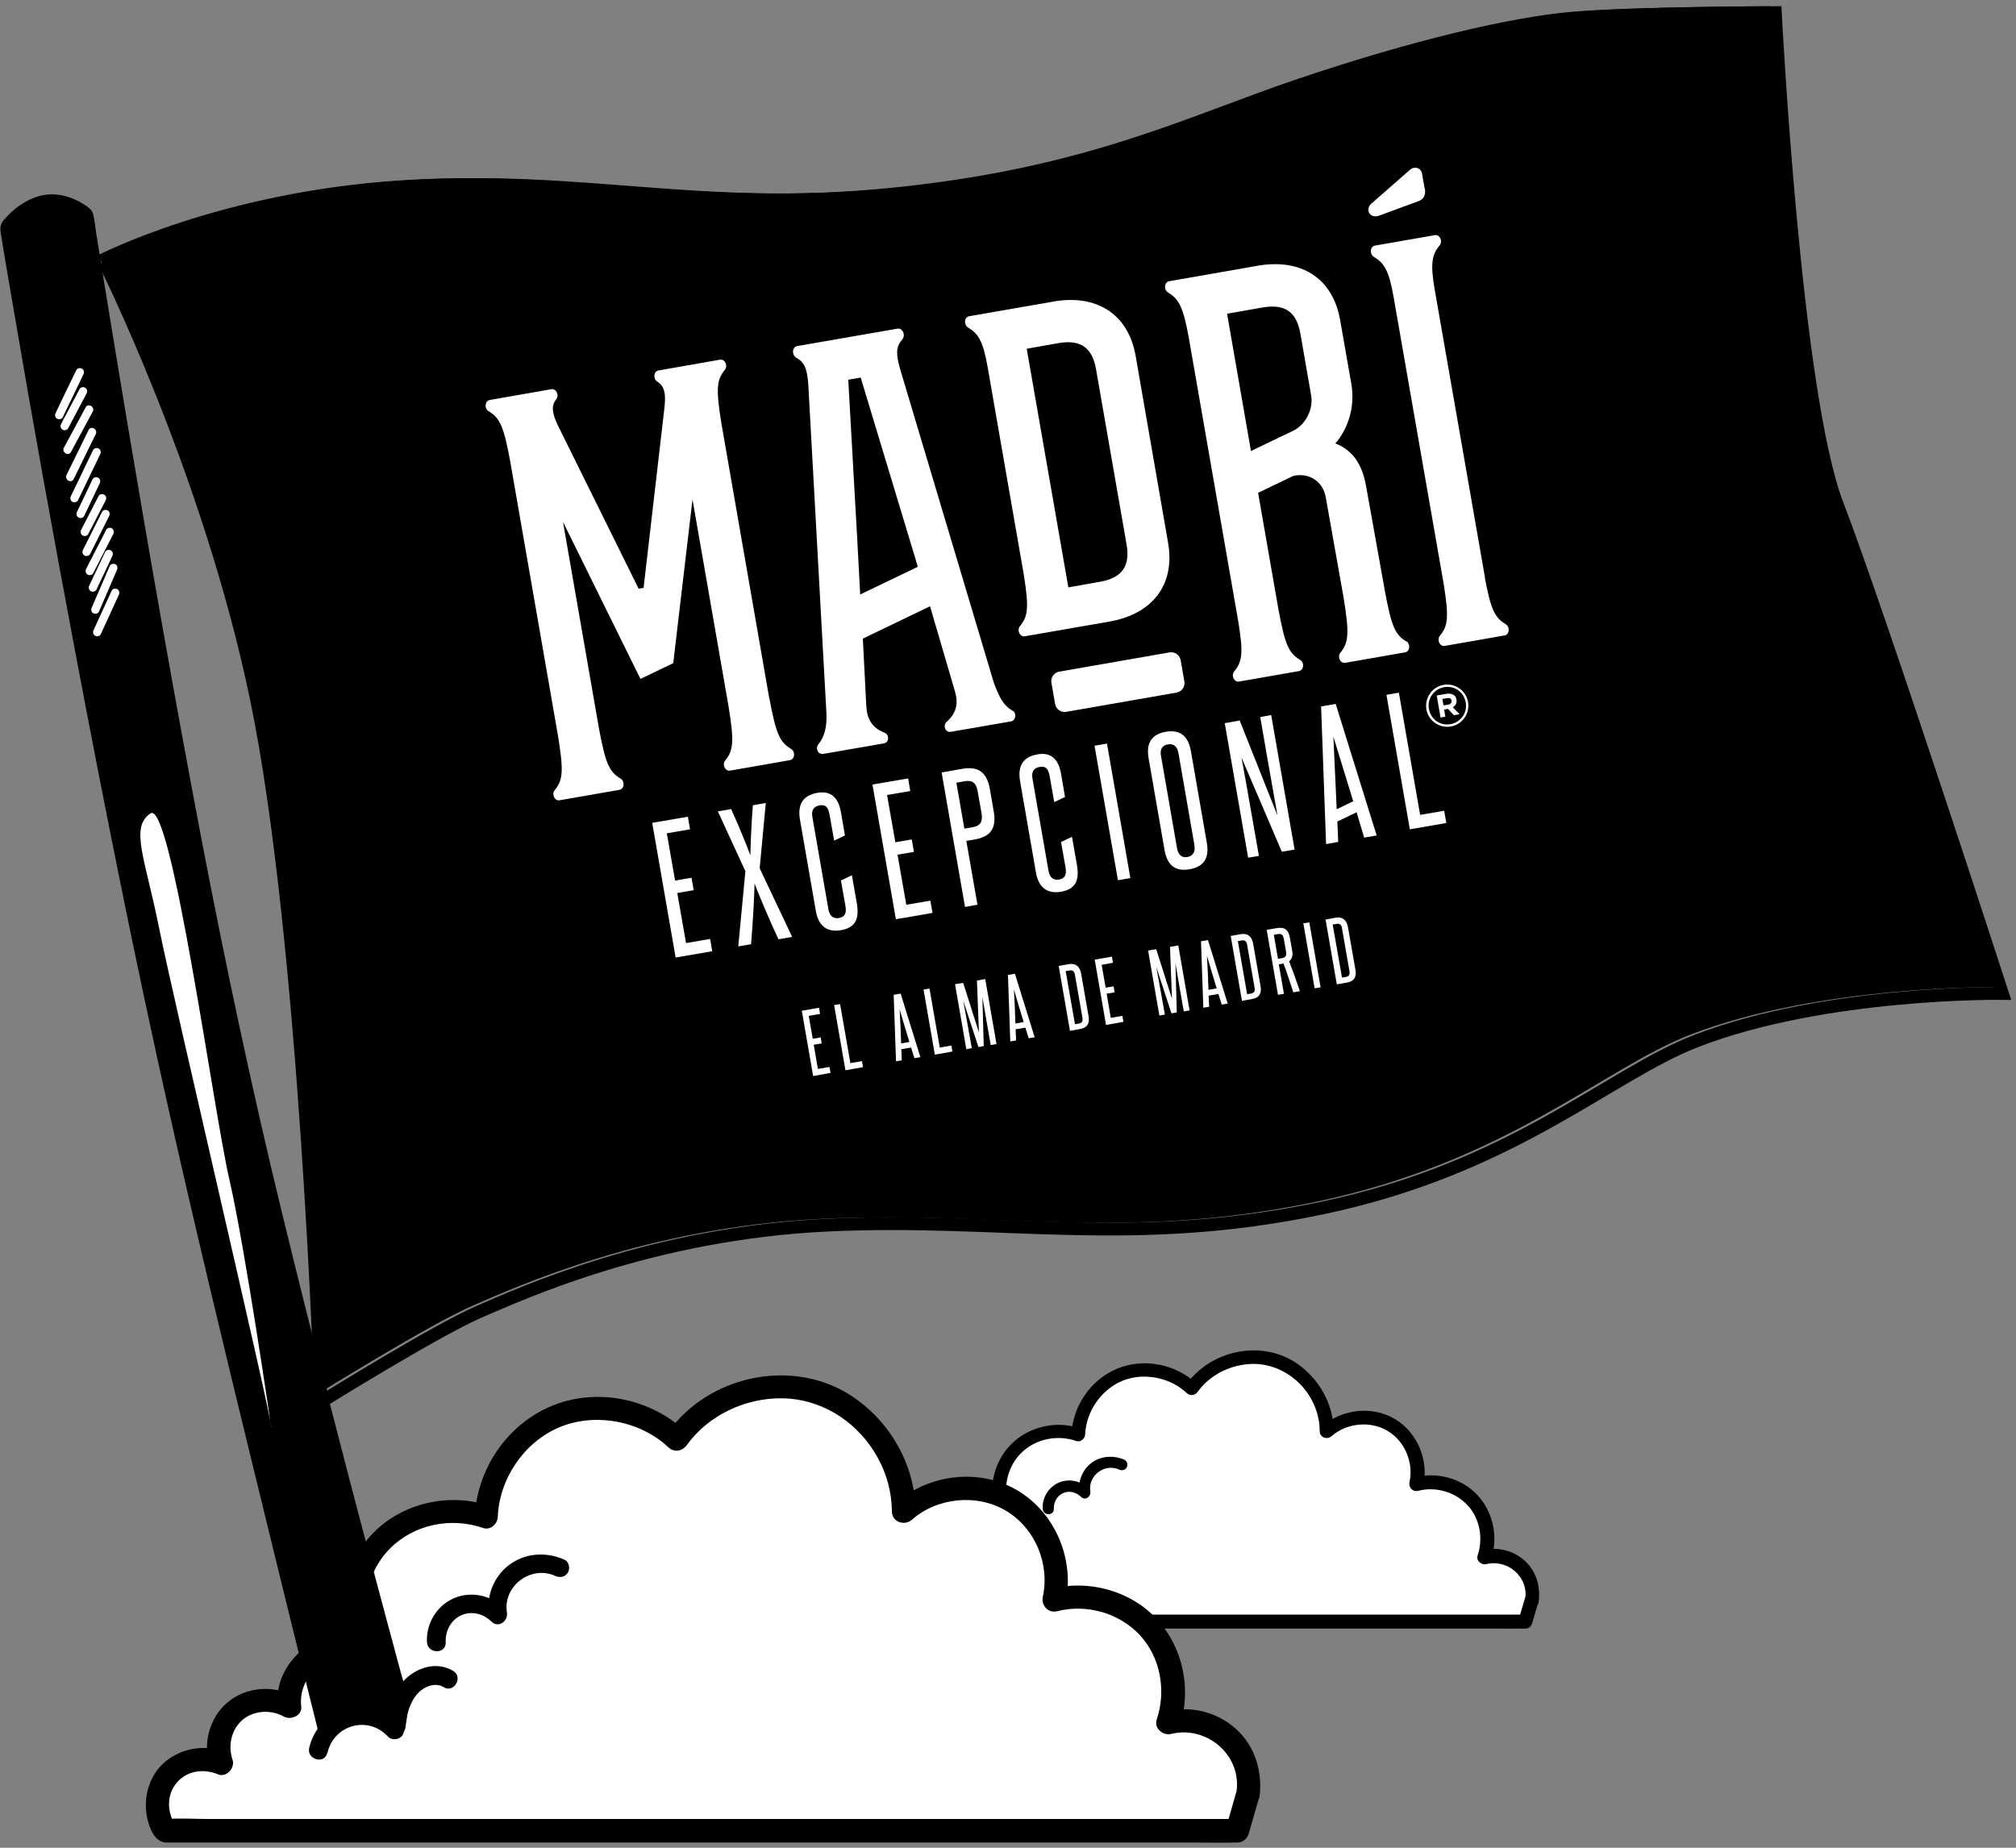 <svg width="108" height="99" viewBox="0 0 108 99" fill="none" xmlns="http://www.w3.org/2000/svg">
<rect x="0" y="0" width="108" height="99" fill="#808080" stroke="none"/>
<g clip-path="url(#clip0_225_12817)">
<path d="M82.06 85.723C82.167 85.053 81.917 84.34 81.408 83.884C80.9 83.429 80.168 83.251 79.516 83.429C79.882 82.394 79.623 81.171 78.882 80.377C78.142 79.583 76.937 79.235 75.884 79.52C76.16 78.315 75.58 76.968 74.518 76.343C73.456 75.718 71.993 75.87 71.073 76.691C71.073 75.013 69.904 73.398 68.298 72.889C66.691 72.38 64.799 73.023 63.836 74.397C62.836 73.442 61.265 73.139 59.989 73.666C58.713 74.192 57.794 75.504 57.749 76.879C56.615 76.468 55.25 76.78 54.402 77.646C53.554 78.512 53.269 79.877 53.697 81.002C52.573 80.671 51.296 81.778 51.475 82.938C50.948 82.626 50.217 82.68 49.743 83.072C49.27 83.465 49.083 84.17 49.297 84.75C48.726 84.491 47.985 84.661 47.584 85.143C47.182 85.625 47.146 86.383 47.512 86.901H81.73L82.069 85.741L82.06 85.723Z" fill="white" style="fill:white;fill-opacity:1;"/>
<path d="M82.426 85.821C82.542 85.018 82.301 84.179 81.676 83.617C81.052 83.055 80.213 82.867 79.418 83.064L79.882 83.528C80.275 82.359 79.99 81.011 79.151 80.109C78.312 79.199 76.973 78.851 75.786 79.154L76.25 79.619C76.544 78.253 75.947 76.763 74.742 76.04C73.519 75.299 71.877 75.495 70.815 76.433L71.449 76.7C71.44 75.237 70.663 73.853 69.458 73.041C68.262 72.229 66.71 72.158 65.398 72.711C64.639 73.032 64.005 73.541 63.523 74.21L64.112 74.139C62.988 73.086 61.266 72.738 59.838 73.336C58.41 73.934 57.464 75.353 57.392 76.888L57.865 76.531C56.598 76.093 55.099 76.433 54.153 77.396C53.206 78.36 52.894 79.86 53.349 81.118L53.813 80.654C52.457 80.288 50.94 81.528 51.118 82.948L51.68 82.626C50.993 82.243 50.101 82.296 49.494 82.814C48.923 83.305 48.709 84.143 48.95 84.857L49.413 84.393C48.789 84.135 48.048 84.268 47.53 84.688C47.013 85.107 46.79 85.83 46.932 86.491C47.004 86.794 47.164 87.24 47.53 87.258C47.575 87.258 47.62 87.258 47.664 87.258H80.159C80.659 87.258 81.159 87.267 81.658 87.258C81.676 87.258 81.703 87.258 81.721 87.258C81.89 87.258 82.033 87.142 82.078 86.981L82.417 85.821C82.551 85.357 81.828 85.161 81.694 85.625L81.355 86.785L81.712 86.508H48.896C48.459 86.508 48.003 86.473 47.566 86.508C47.548 86.508 47.53 86.508 47.513 86.508L47.834 86.696C47.566 86.285 47.557 85.714 47.896 85.339C48.236 84.965 48.762 84.902 49.199 85.089C49.458 85.197 49.744 84.875 49.663 84.625C49.512 84.188 49.61 83.679 49.967 83.358C50.324 83.037 50.886 83.001 51.297 83.233C51.52 83.358 51.895 83.206 51.859 82.912C51.743 81.984 52.68 81.082 53.608 81.341C53.867 81.412 54.17 81.154 54.072 80.877C53.697 79.86 53.912 78.664 54.679 77.878C55.447 77.093 56.634 76.852 57.66 77.209C57.901 77.289 58.124 77.075 58.133 76.852C58.187 75.638 58.972 74.478 60.096 73.996C61.221 73.514 62.667 73.782 63.577 74.639C63.764 74.817 64.023 74.764 64.166 74.567C64.853 73.612 66.031 73.068 67.192 73.077C68.352 73.086 69.494 73.755 70.128 74.764C70.494 75.344 70.699 75.995 70.699 76.682C70.699 77.022 71.1 77.155 71.332 76.95C72.145 76.236 73.421 76.111 74.349 76.674C75.277 77.236 75.732 78.378 75.509 79.413C75.447 79.69 75.679 79.949 75.973 79.877C76.91 79.636 77.946 79.931 78.615 80.645C79.284 81.359 79.463 82.421 79.159 83.34C79.061 83.617 79.356 83.867 79.624 83.804C80.748 83.528 81.873 84.465 81.712 85.643C81.685 85.848 81.757 86.044 81.971 86.107C82.149 86.16 82.399 86.044 82.435 85.848L82.426 85.821Z" fill="#231F20" style="fill:#231F20;fill:color(display-p3 0.137 0.122 0.126);fill-opacity:1;"/>
<path d="M56.455 80.859C56.438 80.502 56.616 80.154 56.946 80.003C57.276 79.851 57.66 79.949 57.91 80.199C58.142 80.431 58.455 80.181 58.41 79.904C58.276 79.066 59.178 78.387 59.945 78.735C60.097 78.807 60.266 78.78 60.355 78.628C60.436 78.503 60.391 78.289 60.248 78.218C59.668 77.959 58.981 77.995 58.464 78.387C57.946 78.78 57.732 79.422 57.83 80.056L58.33 79.762C57.91 79.342 57.259 79.199 56.714 79.44C56.17 79.681 55.822 80.252 55.858 80.841C55.875 81.225 56.473 81.225 56.455 80.841V80.859Z" fill="#231F20" style="fill:#231F20;fill:color(display-p3 0.137 0.122 0.126);fill-opacity:1;"/>
</g>
<path d="M66.864 96.163C67.041 95.044 66.615 93.835 65.771 93.08C64.927 92.325 63.692 92.023 62.59 92.307C63.194 90.575 62.768 88.522 61.524 87.18C60.28 85.839 58.254 85.261 56.486 85.732C56.957 83.715 55.979 81.45 54.194 80.392C52.408 79.335 49.955 79.593 48.418 80.979C48.427 78.162 46.455 75.443 43.762 74.59C41.07 73.737 37.889 74.812 36.272 77.114C34.602 75.505 31.963 75.008 29.812 75.879C27.662 76.749 26.134 78.962 26.063 81.281C24.153 80.597 21.869 81.121 20.448 82.569C19.026 84.017 18.546 86.31 19.266 88.211C17.382 87.651 15.241 89.517 15.534 91.454C14.646 90.921 13.428 91.019 12.629 91.676C11.829 92.334 11.518 93.516 11.873 94.493C10.905 94.058 9.67 94.342 8.995 95.159C8.319 95.977 8.266 97.247 8.87 98.118H66.313L66.873 96.172L66.864 96.163Z" fill="white" style="fill:white;fill-opacity:1;"/>
<path d="M67.468 96.332C67.655 94.981 67.255 93.569 66.215 92.636C65.176 91.703 63.754 91.374 62.421 91.703L63.194 92.476C63.852 90.512 63.372 88.255 61.959 86.736C60.547 85.217 58.308 84.621 56.308 85.128L57.081 85.901C57.579 83.617 56.575 81.112 54.558 79.886C52.497 78.633 49.751 78.97 47.974 80.543L49.049 80.987C49.031 78.535 47.725 76.216 45.7 74.848C43.691 73.488 41.088 73.364 38.876 74.297C37.605 74.83 36.53 75.692 35.73 76.811L36.717 76.687C34.824 74.91 31.945 74.332 29.537 75.336C27.156 76.332 25.548 78.722 25.432 81.289L26.223 80.685C24.1 79.957 21.576 80.516 19.995 82.133C18.413 83.742 17.871 86.265 18.644 88.38L19.417 87.607C17.142 86.985 14.584 89.073 14.886 91.454L15.828 90.912C14.672 90.263 13.18 90.361 12.167 91.232C11.207 92.049 10.843 93.471 11.252 94.653L12.025 93.88C10.976 93.444 9.732 93.666 8.87 94.377C7.982 95.106 7.644 96.332 7.893 97.434C8.008 97.949 8.284 98.695 8.888 98.722C8.968 98.722 9.039 98.722 9.119 98.722H63.665C64.501 98.722 65.345 98.74 66.18 98.722C66.215 98.722 66.251 98.722 66.287 98.722C66.562 98.722 66.811 98.527 66.891 98.26C67.077 97.612 67.264 96.963 67.45 96.314C67.673 95.541 66.464 95.204 66.242 95.977C66.055 96.625 65.869 97.274 65.682 97.922L66.287 97.46H11.181C10.443 97.46 9.679 97.407 8.941 97.46C8.906 97.46 8.879 97.46 8.844 97.46L9.386 97.772C8.933 97.078 8.924 96.128 9.492 95.488C10.061 94.848 10.941 94.759 11.687 95.07C12.131 95.257 12.602 94.715 12.46 94.297C12.211 93.56 12.371 92.707 12.966 92.174C13.562 91.641 14.504 91.579 15.197 91.969C15.57 92.183 16.201 91.925 16.138 91.427C15.943 89.864 17.516 88.362 19.079 88.788C19.515 88.904 20.021 88.478 19.852 88.016C19.23 86.31 19.586 84.302 20.874 82.987C22.163 81.671 24.162 81.272 25.877 81.867C26.276 82.009 26.659 81.645 26.667 81.263C26.756 79.219 28.071 77.273 29.964 76.474C31.856 75.674 34.282 76.109 35.81 77.549C36.13 77.842 36.557 77.753 36.797 77.424C37.943 75.825 39.924 74.901 41.879 74.919C43.905 74.936 45.744 76.056 46.819 77.762C47.432 78.731 47.77 79.832 47.779 80.978C47.779 81.547 48.454 81.778 48.854 81.423C50.222 80.223 52.363 80.019 53.918 80.961C55.473 81.903 56.246 83.822 55.864 85.554C55.766 86.016 56.157 86.452 56.637 86.327C58.21 85.927 59.951 86.416 61.062 87.607C62.173 88.797 62.484 90.592 61.968 92.129C61.808 92.6 62.297 93.009 62.741 92.902C64.625 92.44 66.517 94.013 66.242 95.986C66.198 96.323 66.322 96.652 66.677 96.758C66.971 96.838 67.406 96.652 67.45 96.323L67.468 96.332Z" fill="#231F20" style="fill:#231F20;fill:color(display-p3 0.137 0.122 0.126);fill-opacity:1;"/>
<path d="M23.877 87.988C23.85 87.393 24.144 86.807 24.703 86.549C25.263 86.291 25.912 86.469 26.32 86.878C26.703 87.26 27.236 86.851 27.156 86.389C26.934 84.976 28.444 83.848 29.741 84.434C29.99 84.55 30.274 84.505 30.425 84.257C30.55 84.043 30.488 83.679 30.248 83.572C29.27 83.128 28.124 83.199 27.262 83.857C26.401 84.514 26.027 85.598 26.196 86.664L27.031 86.176C26.329 85.474 25.236 85.234 24.312 85.634C23.388 86.034 22.82 87.002 22.873 87.988C22.909 88.628 23.913 88.637 23.877 87.988Z" fill="#231F20" style="fill:#231F20;fill:color(display-p3 0.137 0.122 0.126);fill-opacity:1;"/>
<path d="M17.524 92.591C17.524 92.591 11.873 69.943 9.279 58.188C4.499 36.57 0.509 12.181 0.509 12.181C0.509 12.181 1.256 11.177 2.384 10.928C3.512 10.679 4.508 11.55 4.508 11.55C4.508 11.55 8.319 35.948 12.096 54.065C14.877 67.429 21.372 91.143 21.372 91.143L21.221 92.52C21.221 92.52 20.252 91.783 19.159 91.783C18.324 91.783 17.533 92.591 17.533 92.591H17.524Z" fill="#BBBDBF" style="fill:#BBBDBF;fill:color(display-p3 0.733 0.741 0.749);fill-opacity:1;"/>
<path d="M18.004 92.458C17.266 89.508 16.538 86.558 15.818 83.609C14.37 77.7 12.931 71.782 11.544 65.856C9.927 58.979 8.435 52.075 7.048 45.145C5.582 37.841 4.214 30.511 2.908 23.171C2.464 20.701 2.037 18.222 1.611 15.743C1.406 14.562 1.255 13.371 1.015 12.198C1.007 12.145 0.998 12.091 0.989 12.038L0.935 12.429C0.784 12.633 0.962 12.402 0.998 12.358C1.104 12.243 1.211 12.136 1.335 12.029C1.664 11.736 2.073 11.487 2.508 11.407C2.917 11.327 3.334 11.434 3.69 11.621C3.814 11.683 3.93 11.754 4.045 11.834C4.125 11.887 4.143 11.869 4.107 11.878C4.116 11.887 4.134 11.896 4.143 11.905C4.045 11.674 4.01 11.603 4.019 11.692C4.001 11.727 4.045 11.878 4.054 11.914C4.081 12.109 4.116 12.305 4.152 12.509C4.445 14.375 4.747 16.25 5.058 18.116C6.213 25.162 7.422 32.208 8.71 39.236C10.052 46.593 11.473 53.941 13.179 61.218C14.752 67.926 16.467 74.608 18.217 81.281C18.848 83.688 19.488 86.096 20.136 88.495C20.323 89.188 20.509 89.881 20.696 90.575C20.741 90.752 20.794 90.93 20.838 91.108C20.847 91.152 20.856 91.196 20.874 91.241C20.918 91.347 20.865 91.179 20.874 91.179C20.794 91.374 20.82 91.667 20.794 91.881L20.723 92.529L21.478 92.094C20.865 91.632 20.065 91.33 19.301 91.294C18.537 91.259 17.729 91.694 17.186 92.254C16.733 92.716 17.444 93.427 17.897 92.965C18.306 92.556 18.848 92.236 19.434 92.316C19.976 92.387 20.536 92.636 20.972 92.965C21.309 93.222 21.691 92.858 21.727 92.529C21.78 92.005 21.958 91.41 21.825 90.894C21.718 90.468 21.593 90.05 21.478 89.633C20.954 87.687 20.43 85.75 19.914 83.804C18.262 77.558 16.645 71.302 15.116 65.021C13.481 58.303 12.051 51.542 10.754 44.754C9.35 37.379 8.053 29.986 6.809 22.585C6.382 20.017 5.956 17.449 5.538 14.882C5.414 14.108 5.289 13.335 5.165 12.571C5.112 12.216 5.076 11.843 4.996 11.496C4.934 11.23 4.721 11.096 4.498 10.954C3.796 10.501 2.944 10.279 2.117 10.501C1.389 10.697 0.713 11.185 0.225 11.763C0.056 11.958 -0.006 12.145 0.029 12.402C0.207 13.575 0.42 14.739 0.616 15.912C1.691 22.238 2.828 28.556 4.019 34.864C5.591 43.181 7.244 51.489 9.101 59.743C10.514 66.034 12.024 72.298 13.552 78.562C14.645 83.058 15.747 87.553 16.867 92.04C16.929 92.28 16.982 92.511 17.044 92.751C17.204 93.382 18.173 93.116 18.013 92.485L18.004 92.458Z" fill="#231F20" style="fill:#231F20;fill:color(display-p3 0.137 0.122 0.126);fill-opacity:1;"/>
<path d="M4.089 19.831C3.716 20.595 3.343 21.359 2.979 22.132C2.925 22.239 2.952 22.372 3.059 22.434C3.157 22.487 3.308 22.461 3.361 22.354L4.472 20.053C4.525 19.946 4.498 19.813 4.392 19.751C4.294 19.698 4.143 19.724 4.089 19.831Z" fill="white" style="fill:white;fill-opacity:1;"/>
<path d="M4.259 20.853L3.272 22.718C3.219 22.825 3.246 22.958 3.352 23.021C3.45 23.083 3.601 23.047 3.654 22.941L4.641 21.075C4.694 20.968 4.667 20.835 4.561 20.773C4.463 20.71 4.312 20.746 4.259 20.853Z" fill="white" style="fill:white;fill-opacity:1;"/>
<path d="M4.587 21.829C4.196 22.549 3.814 23.269 3.423 23.989C3.29 24.237 3.672 24.468 3.805 24.211C4.196 23.491 4.578 22.771 4.969 22.052C5.103 21.803 4.721 21.572 4.587 21.829Z" fill="white" style="fill:white;fill-opacity:1;"/>
<path d="M4.747 23.038L3.566 25.446C3.441 25.704 3.823 25.926 3.948 25.668C4.339 24.868 4.738 24.06 5.129 23.26C5.254 23.003 4.872 22.78 4.747 23.038Z" fill="white" style="fill:white;fill-opacity:1;"/>
<path d="M4.987 24.113L3.797 26.583C3.743 26.69 3.77 26.823 3.877 26.885C3.974 26.939 4.125 26.912 4.179 26.805L5.369 24.335C5.423 24.229 5.396 24.095 5.289 24.033C5.192 23.98 5.041 24.007 4.987 24.113Z" fill="white" style="fill:white;fill-opacity:1;"/>
<path d="M4.96 25.677L4.125 27.427C4.071 27.534 4.098 27.667 4.205 27.729C4.303 27.783 4.454 27.756 4.507 27.649L5.342 25.899C5.395 25.792 5.369 25.659 5.262 25.597C5.164 25.544 5.013 25.57 4.96 25.677Z" fill="white" style="fill:white;fill-opacity:1;"/>
<path d="M5.28 26.583C4.969 27.188 4.658 27.783 4.347 28.387C4.294 28.494 4.32 28.627 4.427 28.689C4.525 28.751 4.676 28.716 4.729 28.609C5.04 28.005 5.351 27.41 5.662 26.805C5.715 26.699 5.689 26.566 5.582 26.503C5.484 26.441 5.333 26.477 5.28 26.583Z" fill="white" style="fill:white;fill-opacity:1;"/>
<path d="M5.466 27.427L4.445 29.462C4.391 29.568 4.418 29.702 4.525 29.764C4.622 29.817 4.773 29.791 4.827 29.684L5.848 27.649C5.902 27.543 5.875 27.409 5.769 27.347C5.671 27.294 5.52 27.32 5.466 27.427Z" fill="white" style="fill:white;fill-opacity:1;"/>
<path d="M5.689 28.387L4.614 30.484C4.561 30.591 4.587 30.724 4.694 30.787C4.792 30.849 4.943 30.813 4.996 30.706L6.071 28.61C6.125 28.503 6.098 28.37 5.991 28.308C5.894 28.245 5.742 28.281 5.689 28.387Z" fill="white" style="fill:white;fill-opacity:1;"/>
<path d="M5.635 29.569L4.783 31.372C4.729 31.479 4.756 31.612 4.862 31.674C4.96 31.728 5.111 31.701 5.165 31.594L6.018 29.791C6.071 29.684 6.044 29.551 5.938 29.489C5.84 29.435 5.689 29.462 5.635 29.569Z" fill="white" style="fill:white;fill-opacity:1;"/>
<path d="M5.884 30.315L4.916 32.554C4.871 32.66 4.88 32.794 4.996 32.856C5.094 32.909 5.254 32.883 5.298 32.776L6.266 30.537C6.311 30.43 6.302 30.297 6.186 30.235C6.089 30.181 5.929 30.208 5.884 30.315Z" fill="white" style="fill:white;fill-opacity:1;"/>
<path d="M5.982 31.648L5.014 33.762C4.961 33.869 4.987 34.002 5.094 34.064C5.192 34.118 5.352 34.091 5.396 33.984C5.716 33.282 6.045 32.581 6.365 31.87C6.418 31.763 6.391 31.63 6.285 31.567C6.187 31.514 6.027 31.541 5.982 31.648Z" fill="white" style="fill:white;fill-opacity:1;"/>
<path d="M14.53 76.482C14.627 76.198 9.279 53.514 8.532 49.765C7.786 46.015 6.942 44.327 8.061 43.581C9.181 42.834 11.438 59.521 12.282 63.172C13.126 66.824 14.53 76.482 14.53 76.482Z" fill="white" style="fill:white;fill-opacity:1;"/>
<path d="M5.236 13.682C5.236 13.682 11.713 10.315 21.327 9.675C30.932 9.035 37.098 11.114 47.636 10.075C58.174 9.035 63.496 6.263 69.547 4.219C75.598 2.176 80.956 0.905 84.234 0.63C87.513 0.354 94.79 0.336 94.79 0.336C94.79 0.336 95.82 20.755 98.104 26.69C100.378 32.625 106.954 52.892 106.954 52.892C106.954 52.892 97.473 52.759 90.56 55.434C85.851 57.255 80.778 62.231 70.507 64.39C60.235 66.549 53.385 64.861 44.002 65.305C34.619 65.749 27.671 68.948 25.352 69.943C23.033 70.938 16.875 74.777 16.875 74.777C16.875 74.777 16.076 49.898 13.41 37.077C10.869 24.833 5.254 13.673 5.254 13.673L5.236 13.682Z" fill="#EC1C24" style="fill:#EC1C24;fill:color(display-p3 0.925 0.11 0.141);fill-opacity:1;"/>
<path d="M43.558 57.637L42.954 54.154L43.878 53.995L43.931 54.323L43.327 54.43L43.54 55.656L43.967 55.585L44.02 55.905L43.593 55.976L43.816 57.273L44.437 57.166L44.491 57.486L43.549 57.655L43.558 57.637Z" fill="white" style="fill:white;fill-opacity:1;"/>
<path d="M45.29 57.335L44.685 53.852L45.005 53.798L45.556 56.962L46.178 56.855L46.232 57.175L45.29 57.344V57.335Z" fill="white" style="fill:white;fill-opacity:1;"/>
<path d="M48.986 56.696L48.808 56.127L48.284 56.216L48.311 56.811L48 56.864L47.876 53.301L48.249 53.239L49.306 56.642L48.986 56.696ZM48.72 55.834C48.542 55.247 48.364 54.678 48.195 54.083C48.231 54.705 48.258 55.3 48.275 55.905L48.72 55.825V55.834Z" fill="white" style="fill:white;fill-opacity:1;"/>
<path d="M50.079 56.5L49.475 53.017L49.794 52.964L50.345 56.127L50.967 56.02L51.021 56.34L50.079 56.509V56.5Z" fill="white" style="fill:white;fill-opacity:1;"/>
<path d="M53.073 55.985L52.887 54.927C52.798 54.421 52.718 53.932 52.629 53.417L52.7 56.047L52.416 56.1L51.599 53.603C51.687 54.11 51.785 54.599 51.874 55.105L52.06 56.162L51.767 56.216L51.163 52.733L51.599 52.662L52.443 55.318L52.336 52.537L52.78 52.457L53.384 55.94L53.082 55.993L53.073 55.985Z" fill="white" style="fill:white;fill-opacity:1;"/>
<path d="M55.108 55.629L54.931 55.06L54.406 55.149L54.433 55.745L54.122 55.798L53.998 52.235L54.371 52.173L55.428 55.576L55.108 55.629ZM54.842 54.767C54.664 54.181 54.486 53.612 54.317 53.017C54.353 53.639 54.38 54.234 54.397 54.838L54.842 54.758V54.767Z" fill="white" style="fill:white;fill-opacity:1;"/>
<path d="M57.321 55.239L56.716 51.755L57.258 51.658C57.623 51.596 57.845 51.782 57.916 52.155L58.316 54.448C58.387 54.839 58.236 55.07 57.871 55.132L57.329 55.23L57.321 55.239ZM57.587 52.226C57.56 52.049 57.463 51.969 57.312 51.995L57.09 52.031L57.587 54.874L57.809 54.839C57.96 54.812 58.022 54.705 57.987 54.528L57.587 52.235V52.226Z" fill="white" style="fill:white;fill-opacity:1;"/>
<path d="M59.249 54.9L58.645 51.417L59.569 51.257L59.622 51.586L59.018 51.693L59.231 52.919L59.657 52.848L59.711 53.168L59.284 53.239L59.506 54.536L60.128 54.429L60.182 54.749L59.24 54.918L59.249 54.9Z" fill="white" style="fill:white;fill-opacity:1;"/>
<path d="M63.416 54.181L63.229 53.124C63.14 52.617 63.06 52.129 62.971 51.613L63.042 54.243L62.758 54.297L61.941 51.8C62.03 52.306 62.127 52.795 62.216 53.302L62.403 54.359L62.11 54.412L61.505 50.929L61.941 50.858L62.785 53.515L62.678 50.734L63.123 50.654L63.727 54.137L63.425 54.19L63.416 54.181Z" fill="white" style="fill:white;fill-opacity:1;"/>
<path d="M65.45 53.825L65.272 53.257L64.748 53.346L64.775 53.941L64.464 53.994L64.339 50.431L64.713 50.369L65.77 53.772L65.45 53.825ZM65.183 52.964C65.006 52.377 64.828 51.809 64.659 51.213C64.695 51.835 64.721 52.431 64.739 53.035L65.183 52.955V52.964Z" fill="white" style="fill:white;fill-opacity:1;"/>
<path d="M66.535 53.63L65.931 50.148L66.473 50.05C66.837 49.988 67.059 50.174 67.13 50.547L67.53 52.84C67.601 53.231 67.45 53.462 67.086 53.524L66.544 53.622L66.535 53.63ZM66.81 50.618C66.784 50.441 66.686 50.361 66.535 50.387L66.313 50.423L66.81 53.266L67.032 53.231C67.183 53.204 67.246 53.097 67.21 52.92L66.81 50.627V50.618Z" fill="white" style="fill:white;fill-opacity:1;"/>
<path d="M69.281 53.159C69.112 52.635 68.952 52.128 68.756 51.621C68.73 51.63 68.712 51.63 68.685 51.639L68.507 51.666L68.783 53.248L68.463 53.301L67.859 49.818L68.392 49.729C68.801 49.658 69.023 49.791 69.103 50.253L69.227 50.946C69.272 51.204 69.218 51.382 69.058 51.506C69.272 52.039 69.458 52.581 69.636 53.105L69.281 53.168V53.159ZM68.783 50.342C68.739 50.093 68.667 50.013 68.445 50.049L68.241 50.084L68.463 51.373L68.676 51.337C68.872 51.302 68.934 51.204 68.898 51L68.783 50.342Z" fill="white" style="fill:white;fill-opacity:1;"/>
<path d="M70.427 52.954L69.822 49.471L70.142 49.418L70.746 52.901L70.427 52.954Z" fill="white" style="fill:white;fill-opacity:1;"/>
<path d="M71.616 52.75L71.012 49.267L71.554 49.169C71.918 49.107 72.141 49.294 72.212 49.667L72.612 51.959C72.683 52.35 72.532 52.581 72.167 52.644L71.625 52.741L71.616 52.75ZM71.892 49.729C71.865 49.551 71.767 49.471 71.616 49.498L71.394 49.534L71.892 52.377L72.114 52.341C72.265 52.315 72.327 52.208 72.292 52.03L71.892 49.738V49.729Z" fill="white" style="fill:white;fill-opacity:1;"/>
<path d="M71.85 47.108L42.509 52.223L42.627 52.897L71.967 47.782L71.85 47.108Z" fill="url(#paint0_linear_225_12817)" style=""/>
<path d="M73.009 53.801L43.669 58.916L43.786 59.59L73.126 54.475L73.009 53.801Z" fill="url(#paint1_linear_225_12817)" style=""/>
<path d="M76.318 10.084L76.176 9.284C76.114 8.991 75.794 8.902 75.563 9.071L73.475 10.901C73.315 11.025 73.244 11.265 73.368 11.443C73.466 11.585 73.679 11.621 73.848 11.567L75.989 10.777C76.309 10.67 76.389 10.386 76.327 10.084H76.318Z" fill="white" style="fill:white;fill-opacity:1;"/>
<path d="M79.553 30.946L76.86 15.522C76.612 14.091 76.718 13.629 77.127 13.14C77.305 12.918 77.127 12.554 76.869 12.598L73.662 13.158C73.395 13.203 73.36 13.611 73.6 13.762C74.15 14.091 74.408 14.482 74.657 15.913L77.349 31.337C77.616 33.052 77.58 33.532 77.136 34.065C76.958 34.287 77.136 34.651 77.394 34.607L80.601 34.047C80.868 34.003 80.903 33.594 80.663 33.443C80.068 33.088 79.864 32.652 79.544 30.946H79.553Z" fill="white" style="fill:white;fill-opacity:1;"/>
<path d="M75.35 34.376C74.737 34.011 74.541 33.558 74.195 31.692L73.182 26.041C72.987 24.939 72.507 24.131 71.538 23.758C72.196 23.003 72.614 21.821 72.391 20.559L71.796 17.165C71.396 14.846 69.646 13.851 67.407 14.233L62.635 15.068C62.369 15.112 62.333 15.521 62.573 15.672C63.124 16.001 63.382 16.392 63.684 18.089L66.341 33.327C66.598 34.926 66.572 35.424 66.118 35.975C65.941 36.197 66.118 36.561 66.376 36.517L69.584 35.957C69.85 35.913 69.895 35.504 69.646 35.353C69.033 34.989 68.837 34.527 68.491 32.669L67.398 26.405L69.281 25.499C70.17 25.304 70.881 25.828 71.023 26.645L71.983 32.048C72.285 33.922 72.258 34.42 71.805 34.971C71.627 35.193 71.805 35.557 72.063 35.513L75.27 34.953C75.537 34.909 75.572 34.5 75.332 34.349L75.35 34.376ZM69.255 23.091C68.464 23.465 67.016 24.166 67.016 24.166L65.736 16.809L67.656 16.472C68.899 16.259 69.468 16.774 69.664 17.876L70.241 21.19C70.365 21.901 69.957 22.763 69.255 23.091Z" fill="white" style="fill:white;fill-opacity:1;"/>
<path d="M54.239 38.081C53.785 37.806 53.572 37.459 53.243 36.588L48.214 19.751C48.001 18.978 47.983 18.596 48.33 18.196C48.534 17.965 48.357 17.565 48.081 17.609L42.706 18.542C42.43 18.596 42.404 19.022 42.67 19.173C43.123 19.431 43.239 19.795 43.301 20.595C43.301 20.595 44.225 37.29 44.269 38.143C44.314 38.952 44.172 39.467 43.843 39.876C43.674 40.08 43.798 40.444 44.118 40.391L47.344 39.831C47.655 39.778 47.637 39.36 47.397 39.263C46.722 38.996 46.455 38.543 46.411 37.859C46.384 37.414 46.304 35.824 46.251 34.758L46.224 34.216L49.823 32.483L51.155 37.032C51.351 37.69 51.244 38.205 50.702 38.685C50.507 38.863 50.631 39.263 50.942 39.209L54.167 38.65C54.416 38.605 54.478 38.214 54.247 38.072L54.239 38.081ZM45.913 28.698L45.442 20.346L46.109 20.231L49.05 29.969L49.165 30.369L46.082 31.852L45.913 28.698Z" fill="white" style="fill:white;fill-opacity:1;"/>
<path d="M56.469 16.152L51.92 16.943C51.654 16.988 51.618 17.396 51.858 17.547C52.409 17.876 52.666 18.267 52.915 19.698L54.852 30.822C55.119 32.537 55.083 33.017 54.639 33.55C54.461 33.772 54.639 34.136 54.897 34.092L59.446 33.301C61.685 32.91 62.982 31.373 62.573 29.063L60.841 19.085C60.441 16.766 58.691 15.77 56.452 16.152H56.469ZM60.352 29.169C60.539 30.262 60.183 30.946 58.939 31.169L57.233 31.471L55.003 18.685L56.709 18.383C57.953 18.169 58.522 18.685 58.717 19.787L60.352 29.169Z" fill="white" style="fill:white;fill-opacity:1;"/>
<path d="M62.653 34.955L56.745 35.986C56.465 36.034 56.277 36.301 56.326 36.582L56.524 37.72C56.573 38 56.84 38.188 57.12 38.139L63.029 37.109C63.309 37.06 63.497 36.793 63.448 36.513L63.25 35.375C63.201 35.094 62.934 34.907 62.653 34.955Z" fill="white" style="fill:white;fill-opacity:1;"/>
<path d="M41.213 37.432L38.654 22.727C38.352 20.861 38.379 20.364 38.832 19.813C39.01 19.591 38.832 19.227 38.574 19.271L35.278 19.849C35.011 19.893 34.976 20.302 35.216 20.453C35.589 20.675 35.669 21.075 35.606 21.75L34.478 31.497L34.212 31.541L29.867 22.754C29.582 22.141 29.52 21.732 29.796 21.395C29.973 21.172 29.796 20.808 29.538 20.853L26.241 21.43C25.975 21.475 25.931 21.883 26.179 22.034C26.792 22.399 26.988 22.861 27.334 24.727L29.893 39.423C30.195 41.289 30.169 41.786 29.716 42.337C29.538 42.559 29.716 42.923 29.973 42.879L33.181 42.319C33.447 42.275 33.492 41.866 33.243 41.715C32.63 41.351 32.434 40.889 32.088 39.032L30.16 27.961L34.016 35.78L34.309 36.375L36.069 35.531L36.157 34.758L37.099 26.761L39.027 37.832C39.329 39.698 39.303 40.196 38.85 40.747C38.672 40.969 38.85 41.333 39.107 41.289L42.315 40.729C42.581 40.684 42.626 40.276 42.377 40.125C41.764 39.76 41.569 39.298 41.222 37.441L41.213 37.432Z" fill="white" style="fill:white;fill-opacity:1;"/>
<path d="M36.193 51.294L34.94 44.088L36.85 43.759L36.966 44.434L35.722 44.648L36.166 47.18L37.046 47.029L37.161 47.695L36.282 47.846L36.752 50.529L38.041 50.307L38.156 50.965L36.202 51.303L36.193 51.294Z" fill="white" style="fill:white;fill-opacity:1;"/>
<path d="M41.709 50.333C41.256 49.391 40.563 47.721 40.421 47.339C40.421 47.757 40.332 49.542 40.235 50.591L39.55 50.706L39.932 46.681L38.458 43.474L39.168 43.349C39.515 44.096 40.057 45.429 40.199 45.828C40.199 45.402 40.261 43.962 40.332 43.145L41.025 43.021L40.697 46.522L42.438 50.2L41.718 50.324L41.709 50.333Z" fill="white" style="fill:white;fill-opacity:1;"/>
<path d="M47.992 49.241L46.739 42.035L48.65 41.707L48.765 42.382L47.521 42.595L47.965 45.128L48.845 44.977L48.961 45.643L48.081 45.794L48.552 48.477L49.84 48.255L49.956 48.913L48.001 49.25L47.992 49.241Z" fill="white" style="fill:white;fill-opacity:1;"/>
<path d="M51.697 48.592L50.444 41.386L51.564 41.191C52.408 41.048 52.87 41.377 53.03 42.283L53.234 43.465C53.394 44.371 53.074 44.825 52.23 44.976L51.768 45.056L52.364 48.476L51.697 48.592ZM52.372 42.39C52.301 41.964 52.106 41.786 51.688 41.857L51.235 41.937L51.662 44.398L52.124 44.318C52.506 44.247 52.657 44.034 52.586 43.59L52.372 42.39Z" fill="white" style="fill:white;fill-opacity:1;"/>
<path d="M56.851 45.109L57.428 44.834L57.695 46.353C57.837 47.197 57.597 47.641 56.86 47.775C56.122 47.908 55.642 47.57 55.5 46.762L54.647 41.857C54.505 41.022 54.816 40.551 55.58 40.418C56.282 40.293 56.7 40.649 56.842 41.457L57.055 42.701L56.478 42.977L56.229 41.573C56.158 41.191 56.024 41.031 55.687 41.093C55.376 41.146 55.242 41.359 55.314 41.733L56.167 46.637C56.229 47.011 56.424 47.179 56.735 47.126C57.046 47.073 57.153 46.868 57.082 46.477L56.842 45.118L56.851 45.109Z" fill="white" style="fill:white;fill-opacity:1;"/>
<path d="M45.06 47.17L45.637 46.895L45.904 48.414C46.046 49.258 45.806 49.703 45.069 49.836C44.331 49.969 43.851 49.632 43.709 48.823L42.856 43.919C42.714 43.083 43.025 42.612 43.789 42.479C44.491 42.355 44.909 42.71 45.051 43.519L45.264 44.763L44.687 45.038L44.438 43.634C44.367 43.252 44.233 43.092 43.896 43.154C43.585 43.208 43.452 43.421 43.523 43.794L44.376 48.699C44.438 49.072 44.633 49.241 44.944 49.187C45.255 49.134 45.362 48.93 45.291 48.539L45.051 47.179L45.06 47.17Z" fill="white" style="fill:white;fill-opacity:1;"/>
<path d="M59.889 47.161L58.636 39.956L59.303 39.84L60.555 47.046L59.889 47.161Z" fill="white" style="fill:white;fill-opacity:1;"/>
<path d="M61.533 40.631C61.391 39.822 61.684 39.343 62.448 39.209C63.212 39.076 63.656 39.431 63.798 40.24L64.651 45.153C64.794 45.962 64.5 46.442 63.727 46.575C62.954 46.708 62.528 46.353 62.386 45.544L61.533 40.631ZM63.132 40.355C63.07 39.991 62.874 39.831 62.563 39.885C62.252 39.938 62.128 40.151 62.199 40.515L63.052 45.429C63.114 45.802 63.31 45.971 63.612 45.917C63.914 45.864 64.047 45.642 63.985 45.269L63.132 40.355Z" fill="white" style="fill:white;fill-opacity:1;"/>
<path d="M68.668 45.633L66.509 40.586C66.705 41.661 66.891 42.701 67.078 43.785L67.442 45.855L66.865 45.953L65.612 38.747L66.412 38.605L68.437 43.696C68.26 42.71 68.091 41.75 67.922 40.782L67.513 38.418L68.1 38.312L69.353 45.518L68.686 45.633H68.668Z" fill="white" style="fill:white;fill-opacity:1;"/>
<path d="M73.075 44.861L72.675 43.519L71.644 44.017L71.689 45.109L71.04 45.225L70.773 37.85L71.555 37.717L73.75 44.763L73.084 44.878L73.075 44.861ZM72.497 42.941L71.431 39.467L71.609 43.359L72.488 42.932L72.497 42.941Z" fill="white" style="fill:white;fill-opacity:1;"/>
<path d="M75.527 44.434L74.274 37.228L74.94 37.112L76.078 43.661L77.366 43.439L77.481 44.096L75.527 44.434Z" fill="white" style="fill:white;fill-opacity:1;"/>
<path d="M76.415 38.01C76.309 37.397 76.717 36.801 77.339 36.695C77.961 36.588 78.539 37.005 78.645 37.61C78.752 38.223 78.343 38.818 77.722 38.925C77.1 39.031 76.522 38.614 76.415 38.01ZM78.521 37.636C78.423 37.086 77.926 36.721 77.366 36.819C76.806 36.917 76.451 37.441 76.549 37.983C76.646 38.534 77.144 38.898 77.704 38.8C78.263 38.703 78.619 38.178 78.521 37.636ZM76.966 37.263L77.49 37.174C77.65 37.148 77.784 37.174 77.881 37.236C77.961 37.29 78.006 37.37 78.024 37.477C78.059 37.672 77.97 37.814 77.828 37.894L78.192 38.267L77.89 38.321L77.57 37.983L77.366 38.018L77.428 38.401L77.171 38.445L76.966 37.254V37.263ZM77.588 37.752C77.721 37.725 77.775 37.645 77.766 37.547C77.748 37.423 77.659 37.379 77.526 37.405L77.268 37.45L77.331 37.796L77.588 37.752Z" fill="white" style="fill:white;fill-opacity:1;"/>
<path d="M5.556 14.019C5.556 14.019 12.033 10.652 21.647 10.012C31.261 9.372 37.418 11.451 47.956 10.412C58.494 9.372 63.816 6.6 69.867 4.556C75.918 2.513 81.275 1.242 84.554 0.967C87.833 0.691 95.109 0.674 95.109 0.674C95.109 0.674 96.14 21.092 98.424 27.027C100.707 32.962 107.273 53.229 107.273 53.229C107.273 53.229 97.793 53.096 90.88 55.771C86.171 57.592 81.098 62.568 70.826 64.727C60.555 66.886 53.705 65.198 44.322 65.642C34.939 66.086 27.991 69.285 25.672 70.28C23.353 71.284 17.195 75.114 17.195 75.114C17.195 75.114 16.396 50.235 13.73 37.414C11.189 25.17 5.573 14.01 5.573 14.01L5.556 14.019Z" stroke="#231F20" style="stroke:#231F20;stroke:color(display-p3 0.137 0.122 0.126);stroke-opacity:1;" stroke-width="0.683" stroke-miterlimit="10"/>
<path d="M17.542 93.924C17.88 92.405 19.728 91.899 20.785 93.045C21.025 93.302 21.558 93.196 21.62 92.823C21.745 92.138 21.86 91.357 22.322 90.797C22.66 90.388 23.282 90.104 23.77 90.397C24.321 90.735 24.828 89.864 24.277 89.526C23.468 89.038 22.482 89.286 21.807 89.882C21.052 90.539 20.829 91.605 20.652 92.547L21.487 92.325C20.767 91.552 19.639 91.206 18.617 91.481C17.595 91.757 16.796 92.627 16.564 93.649C16.422 94.28 17.391 94.546 17.533 93.916L17.542 93.924Z" fill="#231F20" style="fill:#231F20;fill:color(display-p3 0.137 0.122 0.126);fill-opacity:1;"/>
<defs>
<linearGradient id="paint0_linear_225_12817" x1="42.566" y1="52.547" x2="71.906" y2="47.432" gradientUnits="userSpaceOnUse">
<stop stop-color="#DDC081" style="stop-color:#DDC081;stop-color:color(display-p3 0.867 0.753 0.506);stop-opacity:1;"/>
<stop offset="0.25" stop-color="#BF911F" style="stop-color:#BF911F;stop-color:color(display-p3 0.749 0.569 0.122);stop-opacity:1;"/>
<stop offset="0.5" stop-color="#DDC081" style="stop-color:#DDC081;stop-color:color(display-p3 0.867 0.753 0.506);stop-opacity:1;"/>
<stop offset="0.75" stop-color="#BF911F" style="stop-color:#BF911F;stop-color:color(display-p3 0.749 0.569 0.122);stop-opacity:1;"/>
<stop offset="1" stop-color="#DDC081" style="stop-color:#DDC081;stop-color:color(display-p3 0.867 0.753 0.506);stop-opacity:1;"/>
</linearGradient>
<linearGradient id="paint1_linear_225_12817" x1="43.728" y1="59.258" x2="73.069" y2="54.142" gradientUnits="userSpaceOnUse">
<stop stop-color="#DDC081" style="stop-color:#DDC081;stop-color:color(display-p3 0.867 0.753 0.506);stop-opacity:1;"/>
<stop offset="0.25" stop-color="#BF911F" style="stop-color:#BF911F;stop-color:color(display-p3 0.749 0.569 0.122);stop-opacity:1;"/>
<stop offset="0.5" stop-color="#DDC081" style="stop-color:#DDC081;stop-color:color(display-p3 0.867 0.753 0.506);stop-opacity:1;"/>
<stop offset="0.75" stop-color="#BF911F" style="stop-color:#BF911F;stop-color:color(display-p3 0.749 0.569 0.122);stop-opacity:1;"/>
<stop offset="1" stop-color="#DDC081" style="stop-color:#DDC081;stop-color:color(display-p3 0.867 0.753 0.506);stop-opacity:1;"/>
</linearGradient>
<clipPath id="clip0_225_12817">
<rect width="35.556" height="14.931" fill="white" style="fill:white;fill-opacity:1;" transform="translate(46.888 72.336)"/>
</clipPath>
</defs>
</svg>
